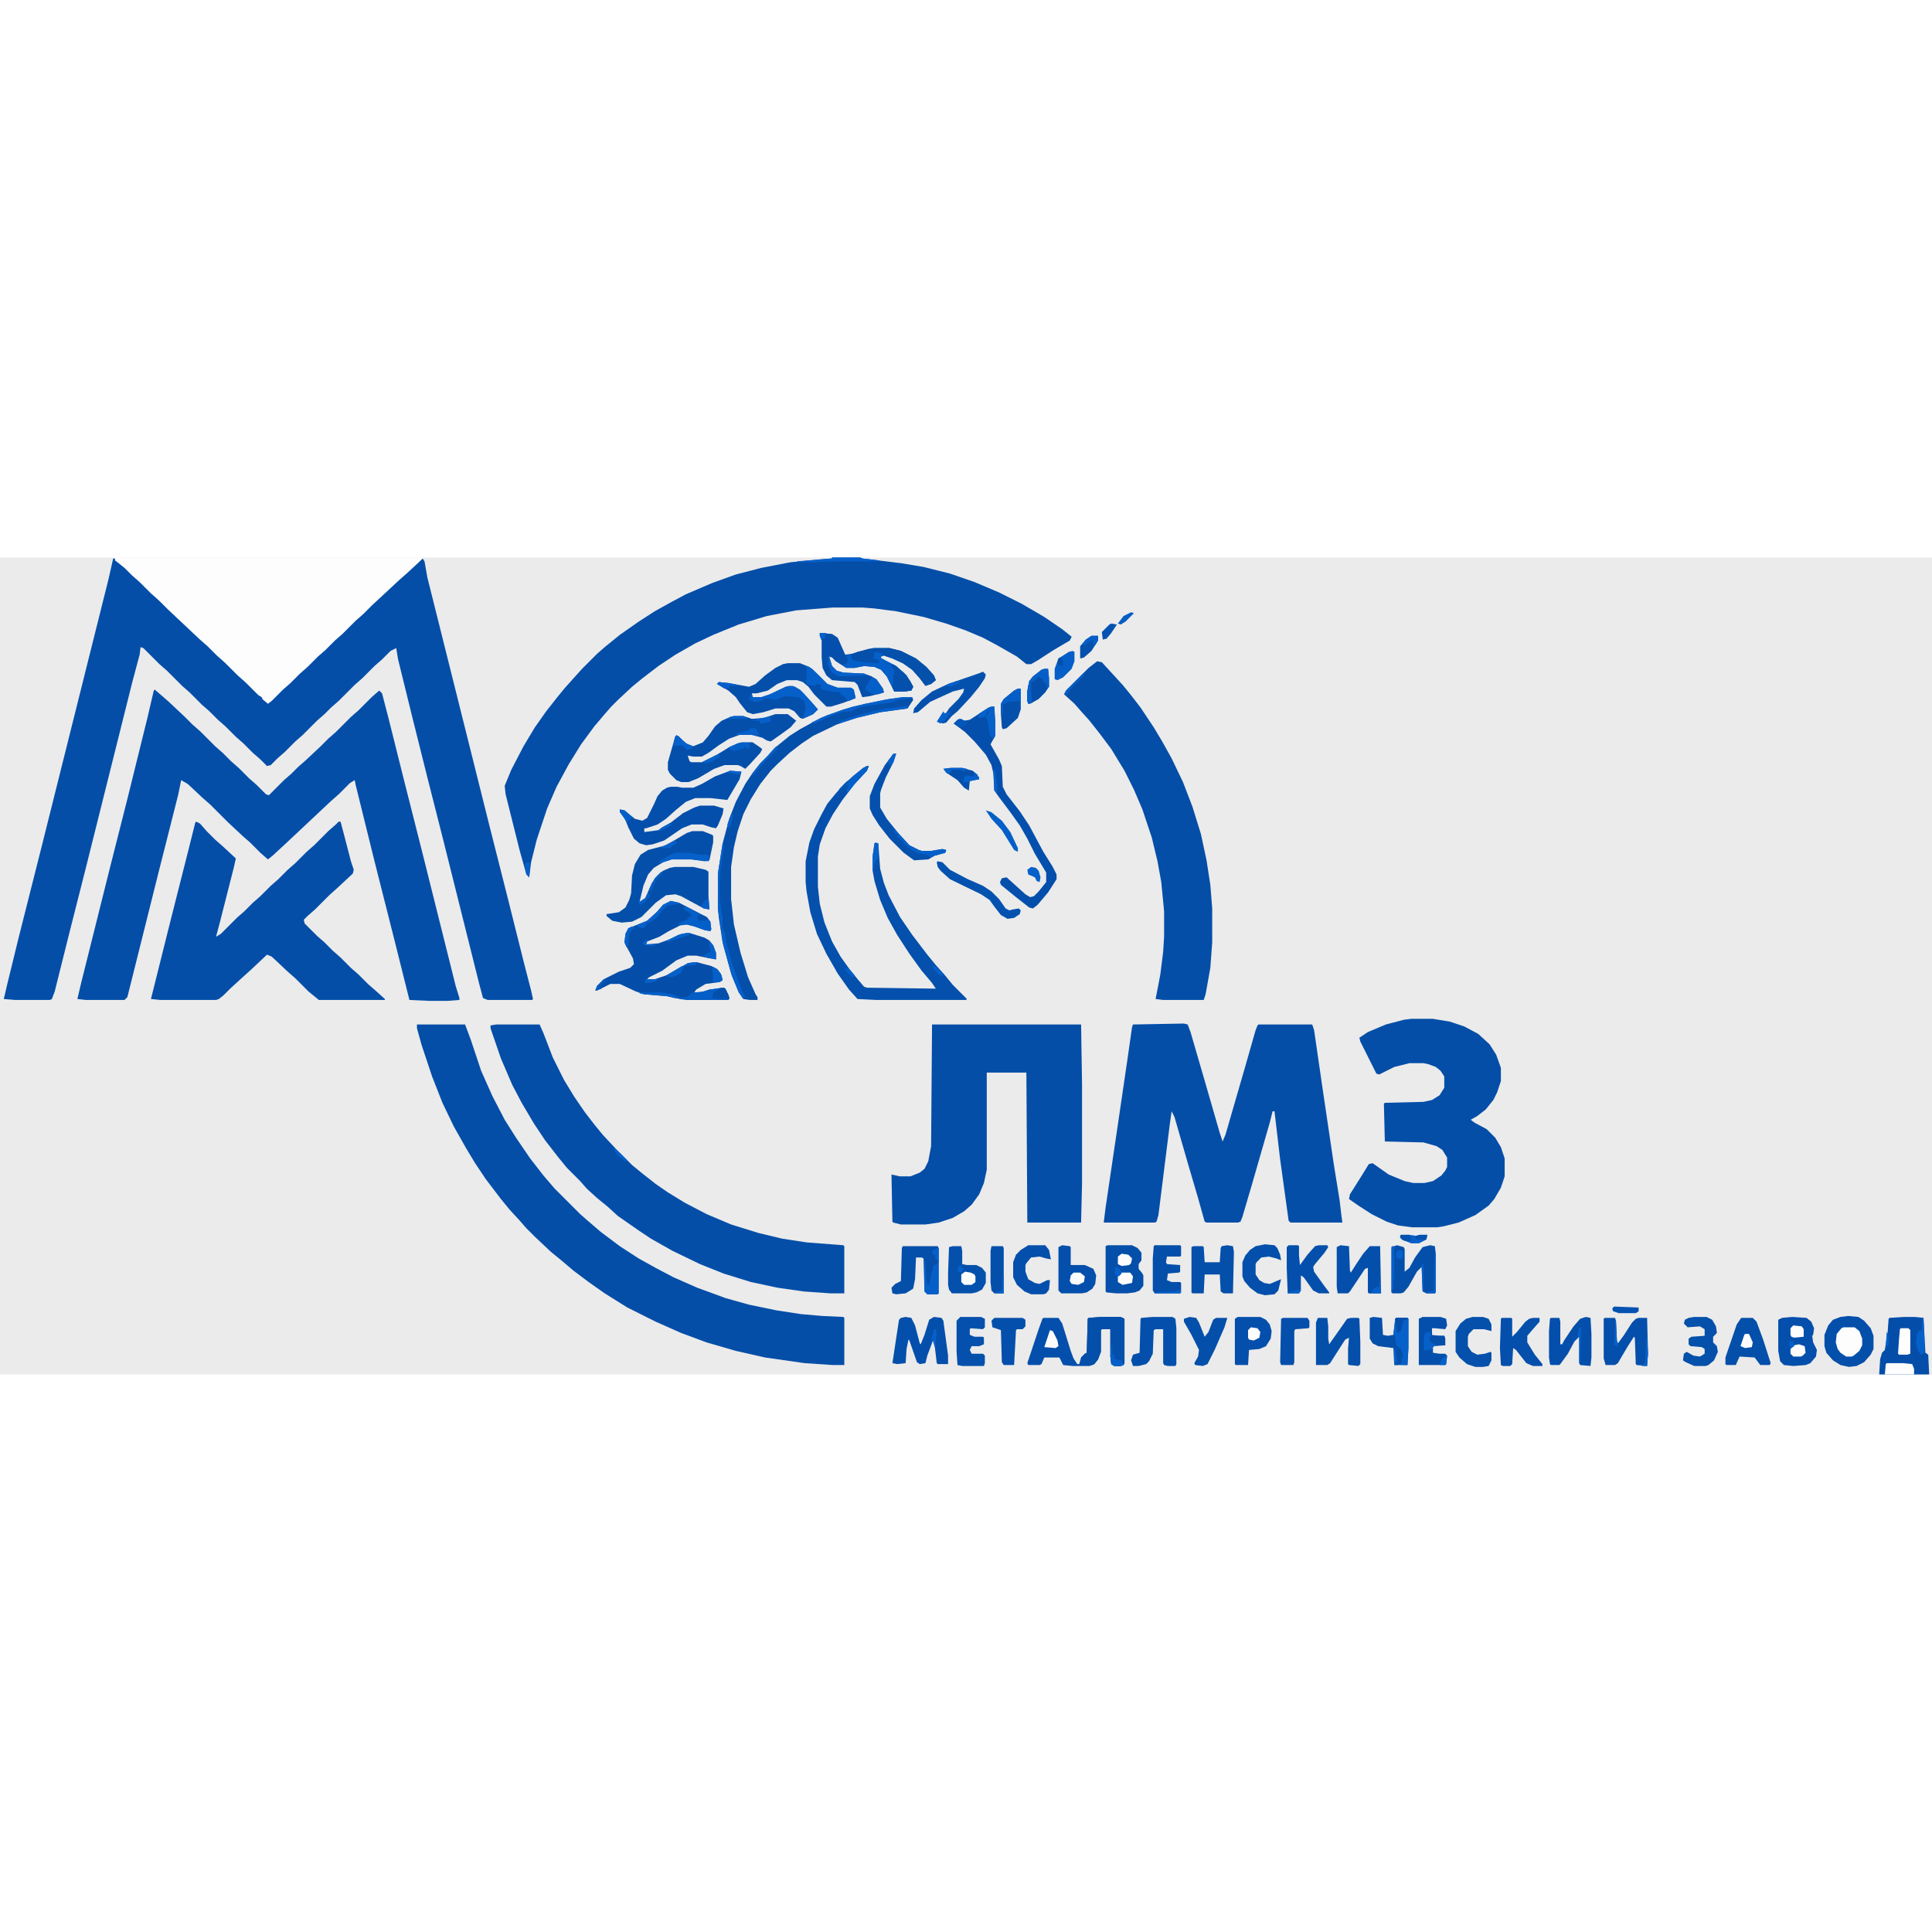 <?xml version="1.0" encoding="UTF-8"?>
<svg version="1.1" viewBox="0 0 2048 866" width="80" height="80" xmlns="http://www.w3.org/2000/svg" >
<path transform="translate(0)" d="m0 0h2048v866h-2048z" fill="#ebebeb"/>
<path transform="translate(120,1)" d="m0 0h2v2l4 2 15 14 16 15 9 9 8 7 13 13 8 7 9 9 8 7 17 16 7 7 8 7 14 14 8 7 10 10 8 7 5-5 12-11 16-15 7-7 8-7 11-11 8-7 10-10 8-7 14-14 8-7 12-12 8-7 17-16 10-9 10-8 2 3 3 17 66 264 20 79 16 64 8 31 2 9-1 1h-47l-5-2-4-15-38-152-17-67-16-64-15-61-2-12-6 3-9 9-8 7-13 13-8 7-17 17-8 7-7 7-8 7-15 15-8 7-11 11-8 7-7 7-4 1-7-7-8-7-10-10-8-7-11-11-8-7-9-9-8-7-13-13-8-7-16-16-8-7-17-17-3-1-1 8-8 30-49 196-17 67-16 64-3 8-2 1h-37l-12-1 4-17 12-49 25-99 70-280z" fill="#044EA8"/>
<path transform="translate(164,140)" d="m0 0 7 6 8 7 17 16 8 8 8 7 16 16 8 7 9 9 8 7 11 11 8 7 10 10 3 1 16-16 8-7 7-7 8-7 16-15 8-8 8-7 16-16 8-7 14-14 8-7 3 3 7 27 16 64 19 75 36 144 4 13v2l-13 1h-18l-22-1-16-64-21-83-20-81-1-5-5 3-12 12-8 7-49 46-13 12-5 4-8-7-11-11-8-7-15-14-19-19-8-7-16-15-7-4-3 15-21 83-33 132-3 3h-41l-9-1 4-17 31-124 18-71 21-85 7-30z" fill="#044EA8"/>
<path transform="translate(1255,494)" d="m0 0 4 1 3 8 16 55 15 52 3 9 3-7 20-69 12-42 2-5 1-1h57l2 6 9 62 12 81 6 37 2 17 1 7h-55l-2-2-9-65-6-51h-2l-3 12-19 66-10 34-2 5-3 1h-33l-2-1-7-25-10-34-15-52-3-6-2 14-12 96-2 7-2 1h-54l2-16 13-88 10-68 5-35 1-3z" fill="#044EA8"/>
<path transform="translate(882)" d="m0 0h30l2 1 41 5 24 4 28 7 26 9 26 11 24 12 24 14 19 13 10 8-2 4-17 10-17 11-7 4h-5l-10-8-21-12-15-8-19-8-20-7-24-7-29-6-23-3-13-1h-31l-39 3-31 6-30 9-27 11-19 9-21 12-18 12-17 13-11 9-15 14-7 7-7 8-11 13-14 19-13 21-13 24-10 23-11 33-6 24-2 16-3-3-7-25-15-60-1-9 7-17 13-25 12-20 12-17 11-14 9-11 18-20 16-16 8-7 16-13 20-14 17-11 18-10 15-8 28-12 25-9 27-7 31-6 31-3 13-1z" fill="#044EA8"/>
<path transform="translate(442,495)" d="m0 0h51l6 16 11 33 12 27 13 25 12 19 15 22 14 18 12 14 27 27 8 7 14 12 20 15 20 13 18 10 19 10 25 11 30 11 25 7 29 6 26 4 23 2 22 1 1 1v50h-12l-30-2-42-6-31-7-31-9-27-10-27-12-30-15-24-15-17-12-16-12-13-11-11-9-17-16-9-9-7-8-11-12-9-11-16-21-12-18-9-15-13-23-12-25-11-28-11-33-5-18z" fill="#044EA8"/>
<path transform="translate(988,495)" d="m0 0h158l1 63v106l-1 41h-57l-1-159h-42v103l-3 14-5 12-8 11-8 7-12 7-15 5-14 2h-26l-8-2-1-1-1-50 9 2h11l10-4 5-4 4-8 3-16z" fill="#044EA8"/>
<path transform="translate(120)" d="m0 0h329l-5 5-13 12-8 7-15 14-13 12-10 10-8 7-14 14-8 7-10 10-8 7-11 11-8 7-10 10-8 7-12 12-4 3-6-5v-2l-4-2-14-14-8-7-14-14-8-7-10-10-8-7-34-32-10-10-8-7-12-12-8-7-8-8-10-8v-2z" fill="#FEFDFD"/>
<path transform="translate(526,495)" d="m0 0h46l4 9 10 26 12 24 11 18 11 16 10 13 9 11 14 15 17 17 11 9 14 11 13 9 18 11 23 12 26 11 29 9 25 6 26 4 39 3 1 1v50h-15l-28-2-28-4-28-6-29-9-25-10-29-14-23-13-12-8-23-16-11-10-11-9-11-10-7-8-14-14-9-11-14-18-12-18-13-22-10-19-12-28-11-32v-3z" fill="#044EA8"/>
<path transform="translate(208,280)" d="m0 0 4 2 7 8 9 9 8 7 14 13-2 9-15 59-4 15 5-3 17-17 8-7 9-9 8-7 11-11 8-7 10-10 8-7 12-12 8-7 15-15 8-7 3-3h2l4 15 7 27 3 9-1 4-15 14-10 9-15 15-8 7-4 4 1 4 13 13 8 7 9 9 8 7 11 11 8 7 10 10 8 7 10 9v1h-70l-11-9-14-14-8-7-17-16-5-2-17 16-10 9-12 11-7 7-5 4-3 1h-59l-10-1 20-80 20-79 7-28z" fill="#044EA8"/>
<path transform="translate(1496,489)" d="m0 0h23l18 3 15 5 15 8 12 11 7 11 5 14v14l-4 12-4 8-8 10-9 7-7 4 4 3 13 7 9 9 6 10 4 12v19l-4 12-7 12-6 7-14 10-18 8-16 4-7 1h-26l-15-2-12-4-16-8-14-9-10-7 1-5 12-19 8-13 4-1 17 12 17 7 9 2h12l9-2 9-6 4-5 2-4v-10l-5-8-6-4-14-4-41-1-1-40 1-1 41-1 9-2 8-5 5-8v-12l-4-6-5-4-8-3-5-1h-15l-16 4-16 8-3-1-17-34-1-4 9-6 19-8 19-5z" fill="#044EA8"/>
<path transform="translate(1163,110)" d="m0 0 5 1 22 24 9 11 10 13 14 21 9 15 10 18 12 25 10 26 9 29 6 28 4 26 2 25v36l-2 27-5 28-2 6h-43l-8-1 5-26 3-24 1-16v-27l-3-31-4-22-6-25-10-30-9-21-10-20-14-23-12-16-11-14-9-10-7-8-11-10 2-4 24-24z" fill="#044EA8"/>
<path transform="translate(711,364)" d="m0 0 9 2 29 15 4 5 1 8-1 2-6-1-11-4-8-2-7 1-12 6-10 6-13 5-1 3 13-1 11-4 13-6 9-1 16 5 5 3 4 5 3 8v7l-11-2-10-2h-9l-12 5-15 11-14 7-2 2h8l12-4 14-8 9-5 10-1 15 4 6 3 4 5 2 7-3 2-15 2-10 6-2 3 10-1 6-2 16-2 4 7 1 5-1 1h-43l-14-2-8-2-24-2-9-3-17-8h-10l-14 7h-2l2-5 7-7 16-8 12-4 4-4-1-6-6-11-3-6 1-9 3-6 20-8 10-9 7-8z" fill="#044EA9"/>
<path transform="translate(919,221)" d="m0 0h2l-2 5-13 14-13 17-10 15-8 15-6 17-2 13v32l2 18 5 20 8 20 9 16 10 14 9 11 6 7 3 1 73 1-4-6-11-13-13-18-13-20-10-18-8-19-6-20-2-11v-15l2-14h4l2 27 4 15 5 13 12 23 13 19 16 21 9 11 9 10 9 11 15 15-1 1h-95l-20-1-9-10-12-17-12-21-10-21-7-23-4-22-1-10v-22l4-20 5-14 8-16 6-11 9-11 9-10 10-9 10-8z" fill="#0450AC"/>
<path transform="translate(957,148)" d="m0 0h10l1 3-6 9-29 4-25 6-21 7-25 12-12 8-13 10-13 12-7 7-11 14-10 16-8 16-6 18-4 17-3 21v34l3 27 7 30 8 26 8 18 2 3v3h-8l-7-1-5-7-8-20-9-33-4-26-1-10v-37l5-32 7-26 7-18 10-19 8-12 8-10 8-8 7-8 16-13 11-7 22-12 24-9 23-6 25-5z" fill="#044FAA"/>
<path transform="translate(734,290)" d="m0 0h11l10 4 1 1v7l-4 19-5 1-14-2h-21l-9 3-10 6-6 7-5 12-4 17 6-4 7-16 6-8 6-5 7-3 5-1h20l13 3 3 2v26l1 14-6-1-24-13-6-2-10 1-11 8-15 15-10 5-11 1-10-2-6-5v-2l13-2 7-5 4-8 2-7 1-19 3-12 6-10 8-5 19-5 22-13z" fill="#044FAA"/>
<path transform="translate(822,166)" d="m0 0h13l9 7-6 7-11 8-10 7-4-1-5-3-11-3h-13l-11 4-11 7-11 8-7 4h-9l-6-1 2 6 2 1h11l16-8 13-8 9-4 4-1h12l6 4 4 3-2 4-11 12-5 5-5-3-3-1h-14l-11 4-17 10-10 4h-8l-5-2-7-7-2-4v-8l8-28h3l8 8 8 3 10-4 6-7 7-10 7-6 9-4 4-1h10l9 3 13-1z" fill="#044FAA"/>
<path transform="translate(774,226)" d="m0 0 12 1-2 8-13 22-18-2h-16l-10 4-11 9-10 9-9 6-12 4h-2v4l15-2 4-3 9-5 13-10 12-6 6-2h15l10 3-1 6-5 12-2 3-5-1-9-3h-12l-10 4-19 13-12 4-7 1-7-2-6-5-6-12-4-10-5-6v-3l5 1 11 9 8 2 5-3 7-14 4-9 5-6 5-3 4-1h7l5 1h12l9-4 14-8z" fill="#044FAB"/>
<path transform="translate(835,112)" d="m0 0h13l10 4 8 7 11 11 11 4h14l3 2 2 9-13 5-13 4h-5l-13-13-6-8-6-5-6-2h-11l-10 4-10 7-12 3h-5l1 4h9l9-3 17-8 7-1 8 4 12 13 7 8-5 5-11 5-3-1-6-7-6-3h-14l-13 4-11 2-6-2-8-10-4-6-8-7-12-7 2-2 10 1 22 4 7-3 10-9 11-8 8-4z" fill="#044FAA"/>
<path transform="translate(869,80)" d="m0 0 13 1 6 4 8 18 7-1 17-5 6-1h17l12 3 16 8 11 9 8 9 2 5-5 4-6 2-6-8-8-9-10-7-11-5-9-3-3 1v2l16 8 11 10 7 12-2 4-7 1h-11l-8-16-6-7-7-3-11-1-10 2h-9l-11-7-4-4-3-1 3 10 5 5 7 2 22 1 8 3 5 3 7 10 1 4-15 4-8 1-5-13-3-3-24-2-6-5-4-8-1-11v-18l-2-5z" fill="#044FAB"/>
<path transform="translate(1167,805)" d="m0 0h21l4 2v47l-1 2-3 1h-7l-3-2-1-8v-29h-9l-1 1v23l-3 8-4 5-5 2h-18l-10-1-4-8h-16l-3 7-2 1h-12l-1-2 12-36 4-11 1-1h16l4 6 9 29 3 8 4 6h2l2-7 4-4 2-1 1-36 1-1z" fill="#044FAB"/>
<path transform="translate(1051,158)" d="m0 0h3l1 17v14l-5 9 9 16 3 7 1 22 4 8 14 18 10 15 15 28 10 16 4 8v5l-9 14-11 13-5 4-4-1-14-11-16-13-1-3 2-4 5-1 20 18 5 3 4-1 5-5 8-10v-10l-12-20-8-16-8-14-10-14-12-16-5-7-1-18-2-9-6-11-12-14-10-10-12-9 4-4 4-1 3 2 6-1 20-13z" fill="#044FAB"/>
<path transform="translate(2019,805)" d="m0 0h11l9 1 2 37 3 2 1 21h-53l1-16 2-7 3-3 3-19 1-14 1-1z" fill="#044EA9"/>
<path transform="translate(1959,804)" d="m0 0 11 1 6 4 7 8 3 8v14l-3 6-7 8-8 4-8 1-9-2-8-5-7-8-2-7v-12l4-10 5-6 8-3z" fill="#044FAA"/>
<path transform="translate(1174,729)" d="m0 0h26l6 3 4 5v8l-3 4v5l4 5 1 2v11l-4 5-5 2-8 1h-12l-10-1-1-1v-48z" fill="#044FAA"/>
<path transform="translate(960,805)" d="m0 0 6 1 4 8 5 19 1 1 4-10 5-16 5-3 8 1 2 3 5 37v9h-11l-1-1-2-17-2-7-6 16-2 8-6 1-3-2-8-23-1-1-2 10-1 15-9 1-5-1 5-33 2-13 2-2z" fill="#044FAB"/>
<path transform="translate(1900,805)" d="m0 0 15 1 5 4 3 7-1 7-1 1 1 7 4 8-1 7-6 7-5 2-13 1-10-1-4-4-2-11v-33l4-2z" fill="#044FAB"/>
<path transform="translate(1481,729)" d="m0 0 7 2 1 2v24l5-4 6-11 8-11 8-2 5 1 1 8v41l-1 1h-9l-4-2-1-26-5 5-9 16-5 6-3 1h-9l-1-1v-48z" fill="#044FAA"/>
<path transform="translate(957,730)" d="m0 0h37l1 2v48l-1 1h-11l-3-3-1-35-2-1h-6l-1 23-2 10-8 5-10 1-4-1-1-6 4-4 6-3 1-35z" fill="#044FAA"/>
<path transform="translate(1421,729)" d="m0 0 9 1 1 26 1 2 5-8 8-12 7-8h11l1 50h-13l-1-1v-26l-3 1-16 24-2 2h-11l-1-7v-42z" fill="#044FAB"/>
<path transform="translate(1397,806)" d="m0 0h10l1 9v13l1 6 12-17 7-10 4-1h8l1 1 1 24v24l-2 2-10-1-1-1v-17l1-11-4 2-9 14-7 11-3 2h-12v-45z" fill="#044FAA"/>
<path transform="translate(1701,806)" d="m0 0h11l1 3 1 21 1 3 6-8 9-14 4-4 3-1h9l1 38-1 13-11-1-1-1-1-28-1-1-7 11-10 17-3 2h-10l-2-7v-42z" fill="#044FAB"/>
<path transform="translate(1167,805)" d="m0 0h21l4 2v47l-1 2-3 1h-7l-3-2-1-8v-29h-9l-1 1v23l-3 8-4 5-2 1h-12v-8l4-4 2-1 1-36 1-1z" fill="#044FAA"/>
<path transform="translate(1222,805)" d="m0 0h21l3 2 1 10v38l-1 2h-8l-4-1-1-2v-36h-8l-2 1-1 25-4 8-3 3-8 2h-6l-2-6 2-6 7-2 1-36 1-1z" fill="#044FAB"/>
<path transform="translate(1681,805)" d="m0 0 5 1 1 17v25l-1 9-11-1-1-2v-28l-5 5-7 13-8 11-1 1h-9l-1-1-1-7v-28l1-13 1-1h9l1 4v24h2l2-4 10-15 7-8z" fill="#044FAB"/>
<path transform="translate(1301,729)" d="m0 0 6 1 1 6-1 44h-10l-3-2-1-18h-16l-1 20h-12l-1-1v-48l2-1h10l1 1 1 16h16l1-15 1-2z" fill="#044FAA"/>
<path transform="translate(1846,806)" d="m0 0h12l4 4 7 19 8 25-1 2h-10l-6-8-16-1-4 9h-10l-1-1v-7l12-35 4-6z" fill="#044FAA"/>
<path transform="translate(1312,805)" d="m0 0h24l6 3 4 5 2 7-1 8-5 8-7 3-11 1-1 16h-13l-1-1v-48z" fill="#044FAB"/>
<path transform="translate(1366,729)" d="m0 0h10l1 1v10l1 10 8-11 8-9 4-1h9l1 2-4 6-10 12-2 3 1 5 10 14 6 8v1h-11l-6-3-10-14-3-2v16l-2 3h-12l-1-27v-22z" fill="#044FAB"/>
<path transform="translate(1592,806)" d="m0 0h10l1 1v19l5-5 9-11 4-3 4-1h7v4l-7 8-6 7v7l8 13 8 10v2h-10l-7-3-11-14-3-2-1 17-2 2h-8l-2-1-1-18 1-31z" fill="#044FAB"/>
<path transform="translate(1010,730)" d="m0 0h9l1 5v14l5 1h10l6 3 4 5v11l-4 7-6 3-5 1h-21l-3-4-1-5v-13l1-27z" fill="#0450AC"/>
<path transform="translate(1126,729)" d="m0 0 8 1 1 1v19h15l9 4 3 7-1 9-3 5-6 4-5 1h-22l-3-3v-46z" fill="#044FAB"/>
<path transform="translate(947,208)" d="m0 0h3l-3 9-8 16-5 13-1 4v15l7 12 13 16 11 12 10 5 3 1h10l12-2 4 1-1 3-11 3-7 4-15 1-11-8-15-15-11-14-7-11-3-7v-13l5-13 11-20z" fill="#0450AC"/>
<path transform="translate(1456,805)" d="m0 0 9 1 1 18 5 1 6-1 2-17 1-1h12l1 1v31l-1 18h-14l-1-18-16-2-6-3-3-5v-22z" fill="#044FAA"/>
<path transform="translate(1508,805)" d="m0 0h19l6 2 1 7-2 4-11-1h-3v8h13l1 3v7l-12 1-1 1v6l7 1h6l2 2-1 9-1 1h-28v-49z" fill="#044FAB"/>
<path transform="translate(1018,805)" d="m0 0h22l4 2v9l-2 2-13-1-1 1v6l5 2h9l1 1v7l-5 2h-8l-2 4 2 4h12l2 2v8l-1 3h-23l-5-1-1-14v-33z" fill="#0450AC"/>
<path transform="translate(1224,729)" d="m0 0h27l1 1v10l-1 1h-14l-1 6 1 2 14 1v7l-1 1-12 1-1 7 5 2h9l1 1v10l-1 1h-27l-2-3v-34l1-13z" fill="#044FAA"/>
<path transform="translate(1341,728)" d="m0 0 10 1 3 3 3 7 1 6-5-2-8-2-8 1-5 5-1 2v11l4 6 5 3 6 1 12-5-3 12-4 4-10 1-8-2-8-6-6-7-2-5v-15l3-7 5-6 6-4z" fill="#044FAB"/>
<path transform="translate(1561,805)" d="m0 0h11l6 2 3 6v7l-8-2h-11l-5 5-1 3v10l4 6 6 3 8-1 6-2 1 1v8l-3 6-6 1h-8l-9-3-8-7-4-6v-22l5-8 6-5z" fill="#0450AB"/>
<path transform="translate(1796,805)" d="m0 0h13l6 3 4 7 1 7-4 4v6l4 4 1 6-4 9-6 5-3 1h-12l-9-4-3-2 1-7 3-2 7 4 7 1 5-3v-5l-3-2-12-1-2-2v-6l3-2 14-1v-7l-5-3-13 1-4-4 1-4 4-2z" fill="#0450AB"/>
<path transform="translate(1042,121)" d="m0 0 3 3-1 4-6 9-9 11-14 15-6 5-6 7-4 1-2-2 9-14 10-10 5-7 1-4-12 3-24 11-13 11-5 1 1-5 8-9 11-9 17-8 32-11z" fill="#0451AD"/>
<path transform="translate(1090,729)" d="m0 0h18l4 5 2 10-5-1-7-2-9 1-5 6-1 2v7l3 8 7 4 5 1 8-4h3l-1 10-3 4-3 1h-13l-7-3-8-7-4-8v-16l3-8 5-5z" fill="#044FAB"/>
<path transform="translate(1261,805)" d="m0 0 7 1 3 5 6 15 4-5 5-13 3-2h12l-3 10-10 23-8 16-5 2-8-1-1-2 4-7 1-7-8-16-8-14v-3z" fill="#044FAA"/>
<path transform="translate(926,96)" d="m0 0h17l12 3 16 8 11 9 8 9 2 5-5 4-6 2-6-8-8-9-10-7-11-5-17-6-2 1v3l-1 2 7 1-1 4h-18l-9-2-3-2v-5l7-3z" fill="#0450AB"/>
<path transform="translate(1054,806)" d="m0 0h30l3 2v7l-3 3h-6l-1 1-2 37h-11l-2-3-1-34-9-3-1-7z" fill="#044FAB"/>
<path transform="translate(1360,806)" d="m0 0h26l2 3v7l-1 1-14 1-1 2v33l-1 3h-13l-1-3 1-46z" fill="#044FAB"/>
<path transform="translate(927,100)" d="m0 0 9 2-3 4 17 9 11 10 7 12-2 4-7 1h-11l-8-16-6-7-7-3-11-1-10 2h-9l-4-3 5-2 1-3-2-5 5-1 1 5 5 2 9 1 15 1v-3l-6-2 1-4z" fill="#055FC9"/>
<path transform="translate(994,322)" d="m0 0 5 1 8 8 19 10 16 7 9 6 8 8 7 10 4 2 4-1 6-1 2 2-1 4-6 4-7 1-7-4-7-9-5-7-9-6-33-16-10-9-3-4-1-5z" fill="#0452AF"/>
<path transform="translate(1954,816)" d="m0 0h12l5 4 3 8v7l-3 6-6 5-2 1h-6l-6-4-3-4-2-7 1-9 5-6z" fill="#FEFDFD"/>
<path transform="translate(1051,730)" d="m0 0h12l1 2v48h-10l-3-3-1-9v-33z" fill="#044FAA"/>
<path transform="translate(1079,139)" d="m0 0h3v22l-3 9-12 11-4 1-1-2-1-14v-11l3-5 11-9z" fill="#044FAA"/>
<path transform="translate(1107,118)" d="m0 0h4l1 10v9l-4 6-7 7-9 5h-2l-1-3v-10l2-11 4-5 9-7z" fill="#044EA9"/>
<path transform="translate(837,136)" d="m0 0 6 1 8 6 9 10 7 8-5 5-9 4h-2l3-10-1-7-5-4-3-1-13-1-10 4-4-1-8-1v2l-9 2-4-1-3-2 2-6 2 4h9l9-3 17-8z" fill="#0660CA"/>
<path transform="translate(1480,806)" d="m0 0h12l1 1v31l-1 18h-7l2-11-2-6-5-4-1-10-2-1 2-17z" fill="#0660CA"/>
<path transform="translate(855,115)" d="m0 0 6 3 16 16 11 4h14l3 2 2 9-7 3-3-1-1-3-5-3v-2l-9-1-10-2-2-2v-3l-5-1v2l-9-1-2-5 1-2z" fill="#055FC9"/>
<path transform="translate(765,456)" d="m0 0 4 1 4 9-1 3h-43l-9-1v-1l8-1 6-5h8l10-3z" fill="#055EC6"/>
<path transform="translate(1008,223)" d="m0 0h12l11 3 5 4 2 5-10 2-1 10-5-3-7-8-12-8-3-4z" fill="#044FAB"/>
<path transform="translate(1137,99)" d="m0 0 2 1v10l-3 8-9 9-6 3-3-1v-11l4-11 11-7z" fill="#055EC7"/>
<path transform="translate(994,732)" d="m0 0h1v48l-1 1h-11l-3-3v-33h1l1 19 1 7 2-1 4-17 1-3 4-1v-5h-2l-1-5h-2l-1-4z" fill="#055FC9"/>
<path transform="translate(944,113)" d="m0 0 4 1 10 8 7 9 3 6-2 4-7 1h-11l-2-4 1-11 1-7-3-5z" fill="#0450AC"/>
<path transform="translate(726,370)" d="m0 0 5 2 19 10 3 4 1 8-1 2-6-1-11-4-8-2-10 1 3-3 7-3 3-3 2-1-1-3-6-3-2-3z" fill="#055FC9"/>
<path transform="translate(2e3 854)" d="m0 0h17l10 1 2 5v6h-31l1-11z" fill="#FEFDFD"/>
<path transform="translate(2015,817)" d="m0 0h8l2 2v25l-3 1h-9l-1-1 1-15 1-11z" fill="#FEFDFD"/>
<path transform="translate(1045,268)" d="m0 0 6 2 11 9 9 12 8 17v4l-4-2-13-21-11-12z" fill="#055FC8"/>
<path transform="translate(1051,158)" d="m0 0h3l1 17v14l-1 2h-3l-2-4-2-14-2-4 4-6h-2l-2 5-5 2h-3v-4l11-7z" fill="#0660CA"/>
<path transform="translate(1157,83)" d="m0 0h7v5l-7 11-8 7-4 1v-13l6-7z" fill="#0450AD"/>
<path transform="translate(716,313)" d="m0 0h13l14 2h7l2 3-1 4-18-2h-21l-9 3-4 1v-2l12-7z" fill="#0660CA"/>
<path transform="translate(1107,118)" d="m0 0h4l1 10v9l-2 2-1-5-4-4v-2h-2l-2-2-6 6h-2v10l1 12-4 1-1-3v-10l2-11 4-5 9-7z" fill="#055EC7"/>
<path transform="translate(766,393)" d="m0 0 2 4 3 15 6 21 9 25 4 8-3 1-5-9-6-14-9-32-2-10v-8z" fill="#0660CA"/>
<path transform="translate(957,148)" d="m0 0h10v1l-16 2-3 2-26 4-12 2-8 4-10 1-11 4-18 8-3-1 17-8 27-9 33-7z" fill="#0660CA"/>
<path transform="translate(924,127)" d="m0 0 5 2 7 10 1 4-6 2h-5l-4-2-5-4 2-4z" fill="#055FC8"/>
<path transform="translate(1079,139)" d="m0 0h3v22h-1v-9l-12 1-6 3v10h-2v-11l3-5 11-9z" fill="#055EC6"/>
<path transform="translate(1485,718)" d="m0 0h9l7 1 4-1h8l-1 5-8 4h-8l-10-4-2-4z" fill="#055EC8"/>
<path transform="translate(2038,806)" d="m0 0h1l1 23v14l-4 2-3-5-2-7 1-10 2-3h3z" fill="#0660CA"/>
<path transform="translate(947,287)" d="m0 0 5 5 12 13 10 5 3 1h10l12-2 4 1-1 3-11 3-5 2-1-2-13-3-10-6-7-8-4-3v-3h-2z" fill="#055FC8"/>
<path transform="translate(882)" d="m0 0h30l2 1 18 2v1h-44l-29 1h-14v-1l37-3z" fill="#0660CA"/>
<path transform="translate(1023,757)" d="m0 0 6 1 4 2 1 2v6l-4 3h-8l-3-3v-8z" fill="#FEFDFD"/>
<path transform="translate(1189,758)" d="m0 0h9l3 4-1 7-10 2-5-3v-6z" fill="#FEFDFD"/>
<path transform="translate(919,221)" d="m0 0h2l-2 5-13 14-8 10-1-3 2-5-2-1 6-8 12-10z" fill="#055FC9"/>
<path transform="translate(1113,819)" d="m0 0 3 1 5 10 1 6-3 2-12-1z" fill="#FEFDFD"/>
<path transform="translate(1907,834)" d="m0 0 6 2 1 7-3 3-2 1h-8l-3-3v-5l4-4z" fill="#FEFDFD"/>
<path transform="translate(1138,758)" d="m0 0h7l5 4-1 6-6 3-7-1-2-3 1-6z" fill="#FEFDFD"/>
<path transform="translate(1711,794)" d="m0 0 26 1v4l-3 2h-18l-6-2-1-3z" fill="#0452B0"/>
<path transform="translate(1189,738)" d="m0 0 7 1 4 4-1 5-2 2-8 1-4-2v-8z" fill="#FEFDFD"/>
<path transform="translate(1901,814)" d="m0 0 9 1 2 3v8l-10 1-3-1-1-2v-7z" fill="#FEFDFD"/>
<path transform="translate(766,303)" d="m0 0h1v7l-3 19-1 12v22l3 19v10l-2 2-3-22v-37z" fill="#0660CA"/>
<path transform="translate(711,364)" d="m0 0 9 2v1l-12 2-6 5-4 6-9 7h-3l-1 3-3 3-5-1-3-2 12-5 10-9 7-8z" fill="#0660CA"/>
<path transform="translate(1512,821)" d="m0 0h4l1 5-1 5 4 2 2 2-3 2-2 4-1-2-6 2-1-8 1-10z" fill="#0660CA"/>
<path transform="translate(1326,816)" d="m0 0 7 1 3 4-1 6-6 3-5-1-1-2v-8z" fill="#FEFDFD"/>
<path transform="translate(765,456)" d="m0 0 4 1 4 9v2h-9l-9-1 1-6z" fill="#044FAA"/>
<path transform="translate(1517,824)" d="m0 0 9 1h5l1 3v7h-10l-6-4-1-3z" fill="#044FAA"/>
<path transform="translate(1850,823)" d="m0 0h4l4 9-1 5-7 1-5-2 4-12z" fill="#FEFDFD"/>
<path transform="translate(1178,70)" d="m0 0 6 1-6 9-5 6-4 1-1-8 8-8z" fill="#0453B3"/>
<path transform="translate(1093,328)" d="m0 0 5 1 3 3 2 7-1 5-3-1-2-4-7-3-1-5z" fill="#0660CA"/>
<path transform="translate(962,157)" d="m0 0v3l-29 4-25 6-16 5-3-1 24-8 17-4 9-2 19-2z" fill="#0660CA"/>
<path transform="translate(786,196)" d="m0 0h12l-4 1 1 5-4 1v-2h-2l-1 2h-2l-7 2-5-1-1-3 9-4z" fill="#055FC9"/>
<path transform="translate(717,188)" d="m0 0 7 6 5 4 5 2-1 3-5 1-5-5-9 1 1-8z" fill="#0660CA"/>
<path transform="translate(878,105)" d="m0 0h1l3 10 5 5 7 2 22 1 4 2-31 1-7-4-4-8z" fill="#0660CA"/>
<path transform="translate(1476,730)" d="m0 0h2v26l-1 19-2 4v-48z" fill="#0660CA"/>
<path transform="translate(756,434)" d="m0 0 5 3 4 6 1 5-3 2h-8l1-4-1-11z" fill="#055FC9"/>
<path transform="translate(928,302)" d="m0 0 3 1v17h-2l-2 4-1 8h-1v-15l2-14z" fill="#0660CA"/>
<path transform="translate(751,406)" d="m0 0 5 5 3 8v7l-11-2-3-2 8-4-1-7z" fill="#055FC8"/>
<path transform="translate(1178,835)" d="m0 0h1v10h2l1 5 7 1 2 5-3 1h-7l-3-2-1-8z" fill="#055FC9"/>
<path transform="translate(1480,806)" d="m0 0h12v2h-4l-3 12-4 2-2-15z" fill="#044EA9"/>
<path transform="translate(1033,228)" d="m0 0 5 5v2l-10 2-1 3v-2h-6l2-7 9 1z" fill="#0660CA"/>
<path transform="translate(678,461)" d="m0 0h23l12 2 7 3v1l-8-1-5-1-24-2-5-1z" fill="#0660CA"/>
<path transform="translate(796,181)" d="m0 0h5l4 7-4 1-4-1h-17l2-2 12-3z" fill="#0660CA"/>
<path transform="translate(1e3 163)" d="m0 0 1 2 7-1-6 8-5 4-4-2z" fill="#0660CA"/>
<path transform="translate(1017,171)" d="m0 0 9 3-2 4-7 2-6-4 4-4z" fill="#0456B8"/>
<path transform="translate(1157,83)" d="m0 0h7v5l-3 5h-2v-6l-4 2-5 4-3-1 4-5z" fill="#055EC7"/>
<path transform="translate(657,267)" d="m0 0 5 1 8 7-1 2h-2l-1 3h-2l-6-9z" fill="#055FC9"/>
<path transform="translate(1521,738)" d="m0 0h1v41l-1 1h-9v-1l8-2v-15z" fill="#0660CA"/>
<path transform="translate(1199,58)" d="m0 0 3 1-9 9-5 3-3-1 6-8z" fill="#055DC4"/>
<path transform="translate(723,433)" d="m0 0 2 1-3 6-5 3-6 2-5-1 4-3z" fill="#0660CA"/>
<path transform="translate(670,391)" d="m0 0 3 1-5 5-1 2-1 12-2 2-2-5 1-9 3-6z" fill="#055FC9"/>
<path transform="translate(823,200)" d="m0 0 1 3-15 15-9 11-3 2 2-4 7-9 8-8 7-8z" fill="#0660CA"/>
<path transform="translate(762,132)" d="m0 0 10 1 10 2v1h-9v2l-5 1-8-5z" fill="#055FC9"/>
<path transform="translate(1485,718)" d="m0 0h9l2 4-1 3-7-1-4-3z" fill="#0451AE"/>
<path transform="translate(1091,134)" d="m0 0h1l2 20-4 1-1-3v-10l1-7z" fill="#0660CA"/>
<path transform="translate(813,169)" d="m0 0h4v5l-6 1-5 1-1-3h-6v-1z" fill="#0660CA"/>
<path transform="translate(750,359)" d="m0 0h1l1 14-6-1-3-3 5-6h2z" fill="#055FC9"/>
<path transform="translate(1008,223)" d="m0 0h12l5 1-4 3-3-2h-9l-1 3-4 1-4-5z" fill="#0660CA"/>
<path transform="translate(1462,768)" d="m0 0h1l1 12h-13l4-2v-2l5-3h2z" fill="#0660CA"/>
<path transform="translate(559,323)" d="m0 0 3 1-1 15-3-3-2-9 1-3z" fill="#055EC6"/>
<path transform="translate(1483,734)" d="m0 0 4 1v7l-1 2-4-1-2-1v-5z" fill="#0660CA"/>
<path transform="translate(994,732)" d="m0 0h1v16l-1-4h-2l-1-5h-2l-1-4z" fill="#0660CA"/>
<path transform="translate(1149,122)" d="m0 0v3l-11 11-8 10-2-1 2-4z" fill="#055DC4"/>
<path transform="translate(1505,718)" d="m0 0h8l-1 5h-11v-4z" fill="#0450AD"/>
<path transform="translate(727,398)" d="m0 0h4v2l-6 2-13 4-4 2-1-2 12-6z" fill="#0660CA"/>
<path transform="translate(1675,816)" d="m0 0h1l-1 38h-1v-28h-2l2-9z" fill="#0660CA"/>
<path transform="translate(1053,224)" d="m0 0 2 3 2 14v9l-3-3z" fill="#0660CA"/>
<path transform="translate(742,379)" d="m0 0 5 1 3 2v2l-3 1h-7l-1-5z" fill="#044FAA"/>
<path transform="translate(701,333)" d="m0 0 2 1-7 8-3 6-3 7-2-3 6-12z" fill="#055CC3"/>
<path transform="translate(947,208)" d="m0 0h3l-3 9-3 4v-2h-2l-1-3z" fill="#0660CA"/>
<path transform="translate(927,100)" d="m0 0 9 2-3 4v3l-7-2 1-4z" fill="#0660CA"/>
<path transform="translate(990,818)" d="m0 0h2l1 5-1 7v7h-1l-2-7-2 2 2-10z" fill="#0660CA"/>
<path transform="translate(1533,846)" d="m0 0h1l-1 9-1 1h-6l2-6z" fill="#0660CA"/>
<path transform="translate(1182,752)" d="m0 0 5 2 2 5-3 3-4-2z" fill="#0660CA"/>
<path transform="translate(762,208)" d="m0 0 1 3-8 5-7 2-4-1 16-8z" fill="#0660CA"/>
<path transform="translate(1745,827)" d="m0 0h1l1 17-1 13h-6l4-4z" fill="#0660CA"/>
<path transform="translate(715,300)" d="m0 0 2 1v2l-5 3-1 2h-11l3-2z" fill="#0660CA"/>
<path transform="translate(778,168)" d="m0 0h10l4 3h-21l3-2z" fill="#0660CA"/>
<path transform="translate(1712,809)" d="m0 0h1l1 21 1 6-4-1z" fill="#0660CA"/>
<path transform="translate(989,432)" d="m0 0 8 6 2 3v3l-4-2-6-7z" fill="#0660CA"/>
<path transform="translate(688,356)" d="m0 0 1 2-5 7-5 3h-2v-7l1 4 6-4 2-4z" fill="#055FC9"/>
<path transform="translate(1251,776)" d="m0 0 1 3-1 1h-27v-1l22-1z" fill="#0660CA"/>
<path transform="translate(1124,106)" d="m0 0 2 1-1 2h2v5l-3 1-3-3 1-5z" fill="#044FAA"/>
<path transform="translate(651,626)" d="m0 0 7 6 7 7-2 1-8-6-4-6z" fill="#0660CA"/>
<path transform="translate(775,272)" d="m0 0 2 1-2 10-3 4-1-4z" fill="#0660CA"/>
<path transform="translate(896,435)" d="m0 0 5 2 5 6-1 2-5-3-4-5z" fill="#055FC9"/>
<path transform="translate(1014,131)" d="m0 0h3v2l-10 4-4-1 2-2z" fill="#0660CA"/>
<path transform="translate(1507,749)" d="m0 0h2v29h-1l-1-26z" fill="#0660CA"/>
<path transform="translate(642,446)" d="m0 0m-2 1 2 1-6 7 2 2-7 2 2-5z" fill="#055ABF"/>
<path transform="translate(869,80)" d="m0 0h7l-2 6h-2l-1 2-2-5z" fill="#0660CA"/>
<path transform="translate(1478,838)" d="m0 0h1l2 13v2h-2v2l4 1h-5z" fill="#0660CA"/>
<path transform="translate(2e3 821)" d="m0 0 2 3v11l-3 1z" fill="#0660CA"/>
<path transform="translate(684,447)" d="m0 0h14l-3 2-6 2h-5z" fill="#0660CA"/>
<path transform="translate(1063,761)" d="m0 0h1v19h-10v-1l7-1 1-1z" fill="#0660CA"/>
<path transform="translate(774,226)" d="m0 0 12 1-2 3-14-2z" fill="#0660CA"/>
<path transform="translate(1016,751)" d="m0 0h3v2h2l-1 5-5-1z" fill="#0660CA"/>
<path transform="translate(685,405)" d="m0 0 3 1-2 1-1 3h11l-4 2-9-1-2-2z" fill="#0660CA"/>
<path transform="translate(1897,830)" d="m0 0 4 1 1 5-3 2-2-3z" fill="#0660CA"/>
<path transform="translate(1378,774)" d="m0 0 1 3-2 3h-12v-1l8-2 5-1z" fill="#0660CA"/>
<path transform="translate(710,282)" d="m0 0 2 2-12 6-2-1 4-3z" fill="#0660CA"/>
<path transform="translate(734,429)" d="m0 0h5l-2 3-12 1 4-3z" fill="#0660CA"/>
<path transform="translate(898,237)" d="m0 0h2l-2 4-8 7-2 1 2-4z" fill="#0455B5"/>
</svg>
